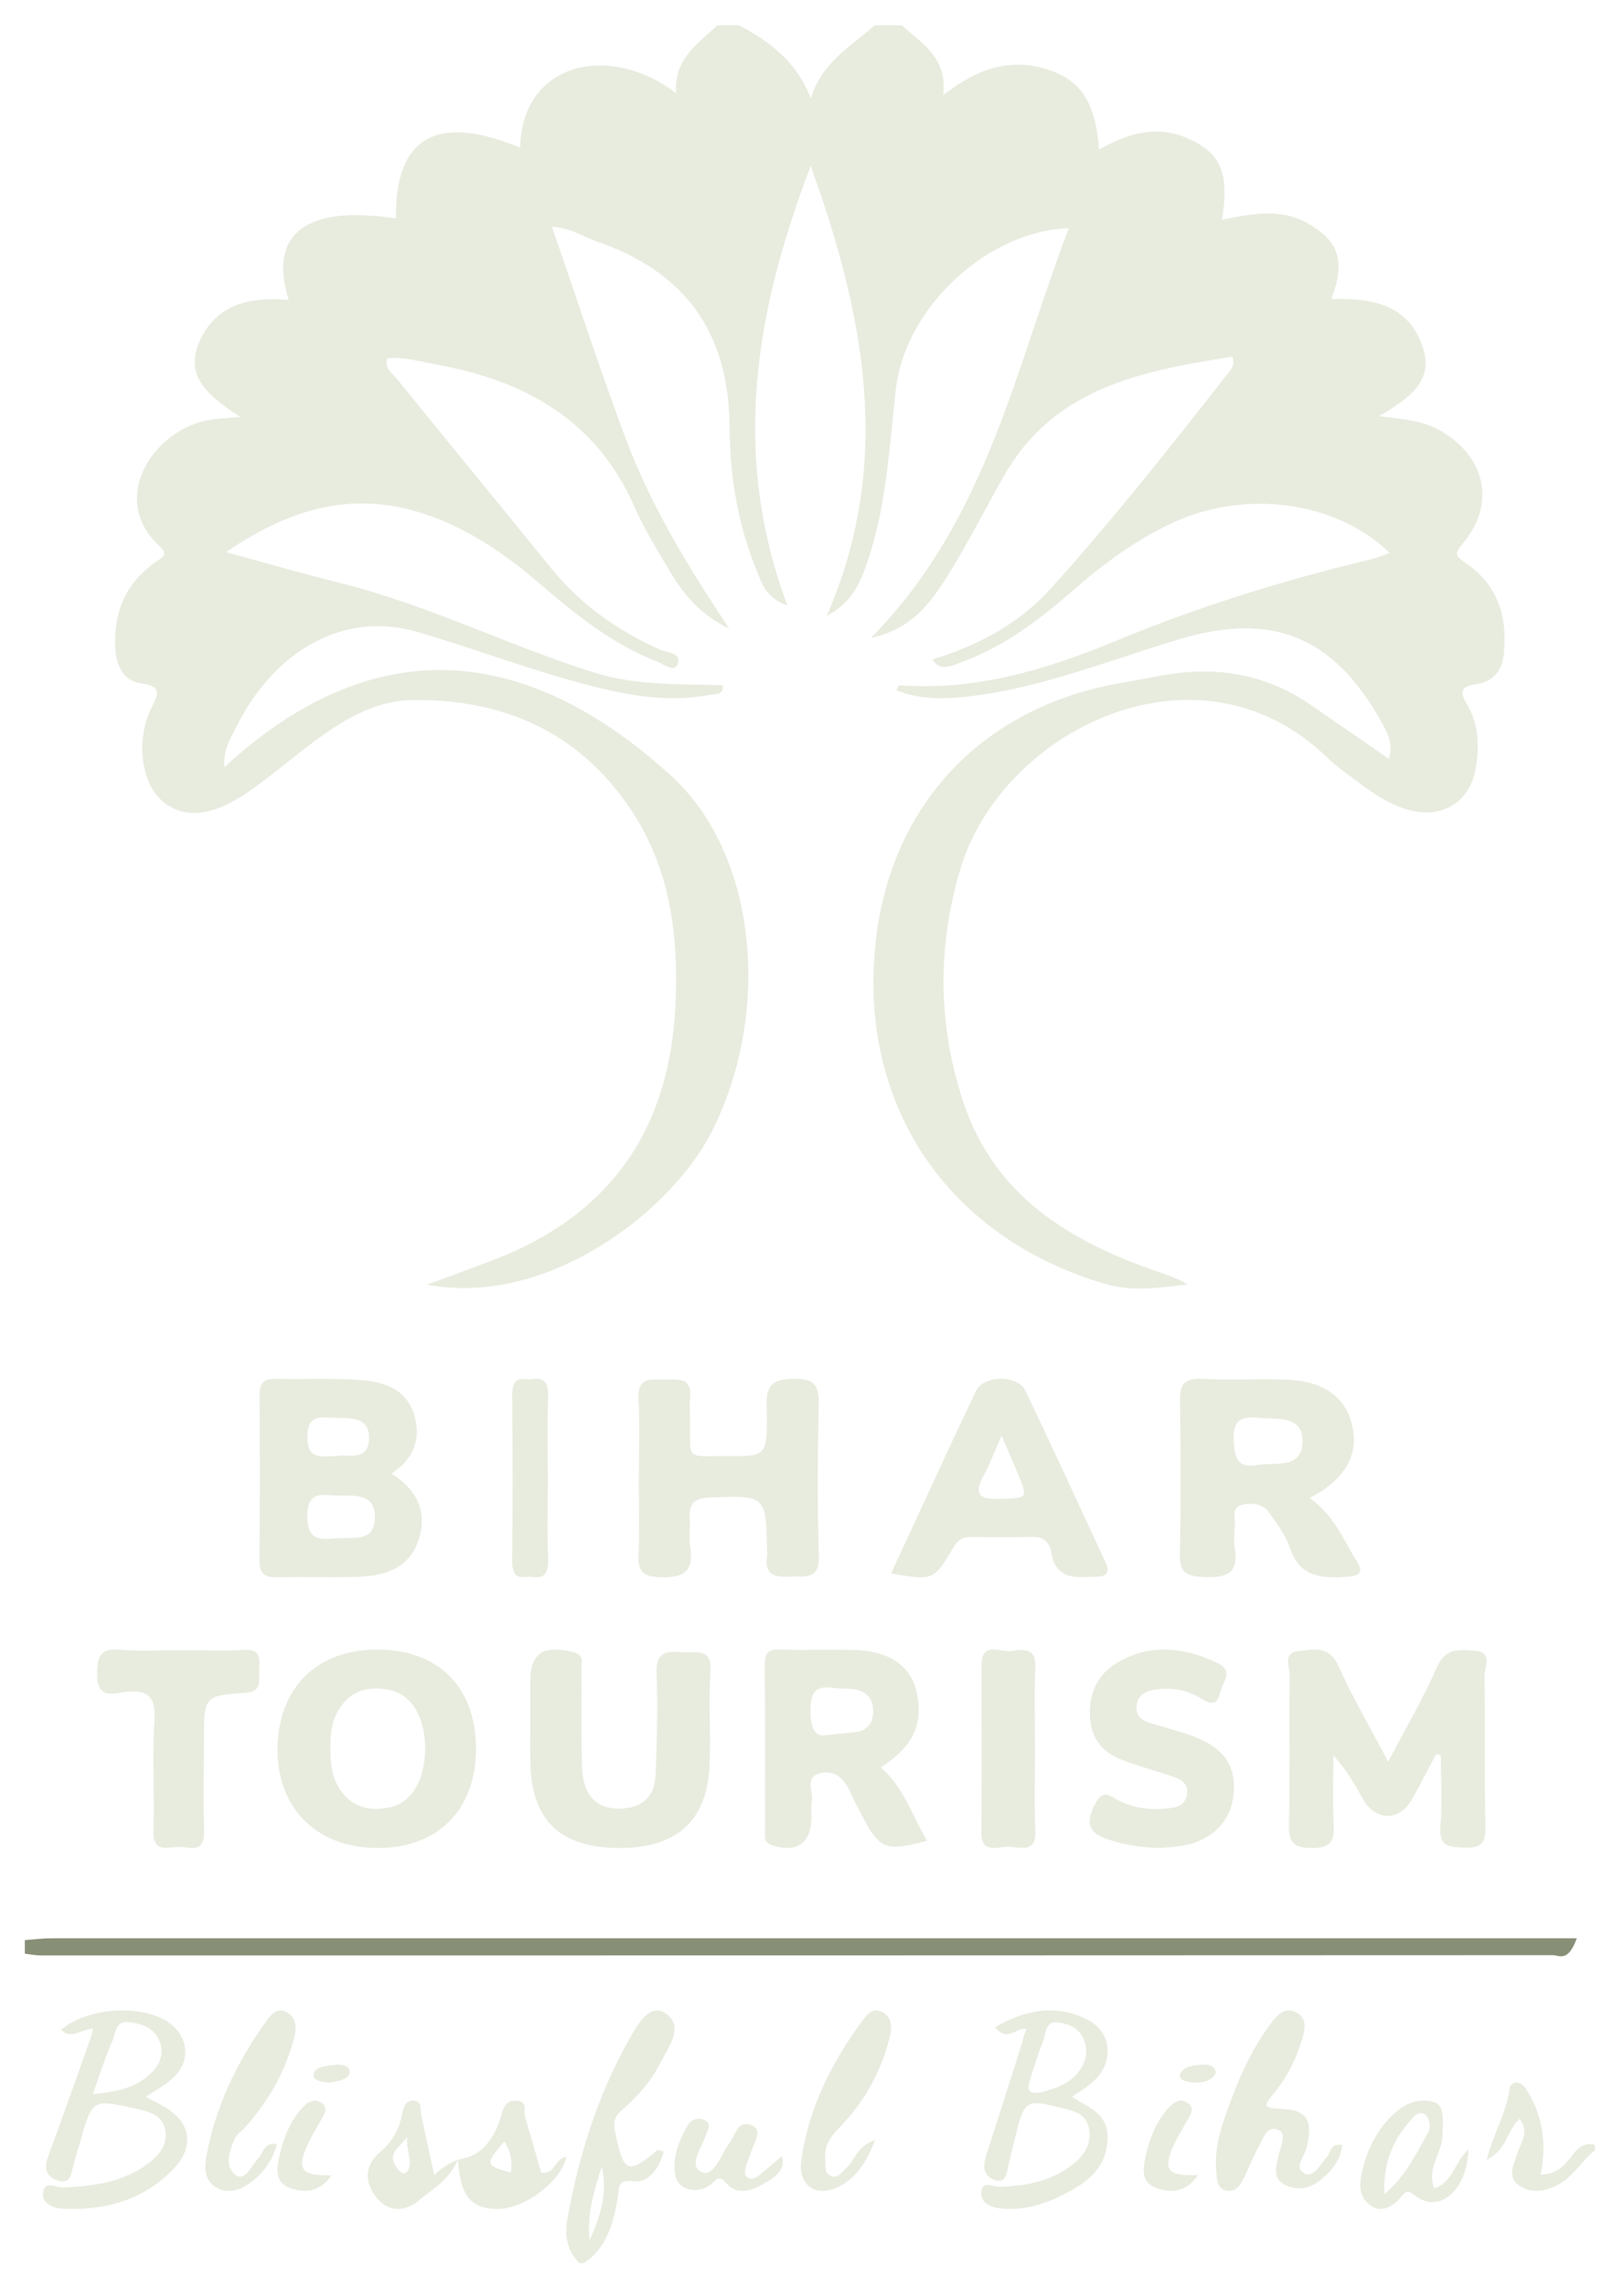 <svg width="54" height="76" viewBox="0 0 54 76" fill="none" xmlns="http://www.w3.org/2000/svg">
<g id="Group 2396">
<path id="Vector" d="M5.139 18.712C4.157 19.421 3.754 20.403 3.837 21.593C3.875 22.148 4.113 22.641 4.684 22.72C5.445 22.826 5.24 23.11 5.016 23.578C4.496 24.673 4.716 26.09 5.429 26.664C6.137 27.235 7.07 27.151 8.25 26.336C8.988 25.826 9.67 25.233 10.39 24.697C11.387 23.952 12.45 23.289 13.735 23.277C16.718 23.246 19.194 24.318 20.914 26.826C22.282 28.818 22.569 31.066 22.459 33.421C22.264 37.604 20.252 40.451 16.308 41.934C15.661 42.178 15.009 42.415 14.2 42.715C18.095 43.468 22.248 40.39 23.654 37.652C25.621 33.821 25.269 28.474 22.293 25.772C17.613 21.523 12.554 20.819 7.459 25.508C7.427 24.887 7.667 24.558 7.833 24.221C9.131 21.58 11.475 20.315 13.863 21.008C15.561 21.501 17.222 22.128 18.924 22.607C20.447 23.036 21.997 23.41 23.607 23.104C23.788 23.07 24.064 23.128 24.035 22.783C22.593 22.735 21.167 22.808 19.738 22.358C16.875 21.455 14.181 20.09 11.255 19.369C10.057 19.073 8.869 18.726 7.519 18.36C9.656 16.891 11.751 16.301 14.125 17.094C15.549 17.57 16.752 18.389 17.877 19.349C19.086 20.385 20.308 21.397 21.82 21.984C22.06 22.078 22.412 22.368 22.526 22.097C22.697 21.695 22.19 21.709 21.95 21.602C20.528 20.968 19.299 20.094 18.315 18.88C16.619 16.787 14.906 14.707 13.21 12.612C13.054 12.42 12.775 12.265 12.876 11.915C13.451 11.861 14.002 12.028 14.556 12.131C17.494 12.669 19.848 13.998 21.102 16.863C21.423 17.599 21.858 18.288 22.266 18.985C22.733 19.783 23.327 20.471 24.244 20.896C22.901 18.879 21.64 16.821 20.797 14.559C19.938 12.256 19.176 9.919 18.353 7.54C18.976 7.575 19.373 7.865 19.817 8.018C22.78 9.036 24.241 11.046 24.26 14.217C24.269 15.814 24.529 17.437 25.152 18.952C25.322 19.365 25.432 19.855 26.186 20.142C24.269 15.033 25.152 10.244 26.957 5.517C28.722 10.42 29.733 15.34 27.489 20.48C28.384 20.022 28.653 19.265 28.897 18.516C29.482 16.708 29.577 14.82 29.787 12.951C30.093 10.228 32.837 7.673 35.54 7.589C33.75 12.242 32.822 17.304 28.958 21.209C30.29 20.925 30.902 20.092 31.438 19.257C32.147 18.152 32.73 16.967 33.382 15.825C35.068 12.863 37.997 12.335 40.975 11.86C41.065 12.158 40.947 12.265 40.857 12.38C38.937 14.832 37.008 17.279 34.918 19.591C33.846 20.776 32.45 21.485 31.012 21.925C31.248 22.349 31.638 22.142 32.021 22C33.456 21.469 34.634 20.546 35.768 19.557C36.744 18.706 37.784 17.952 38.962 17.399C41.397 16.254 44.416 16.654 46.207 18.383C45.999 18.459 45.81 18.547 45.611 18.593C42.718 19.281 39.888 20.155 37.136 21.297C34.829 22.253 32.454 22.977 29.898 22.788C29.879 22.788 29.853 22.866 29.806 22.952C30.525 23.241 31.259 23.252 32.005 23.178C34.537 22.928 36.872 21.948 39.28 21.237C42.299 20.347 44.331 21.167 45.896 23.937C46.118 24.33 46.342 24.718 46.181 25.228C45.312 24.628 44.452 24.04 43.597 23.447C42.052 22.377 40.35 22.121 38.529 22.48C38.058 22.573 37.583 22.65 37.111 22.738C32.665 23.567 29.678 26.723 29.135 31.165C28.464 36.651 31.46 41.169 36.8 42.704C37.684 42.959 38.585 42.811 39.487 42.709C39.164 42.505 38.829 42.399 38.497 42.284C35.578 41.28 33.073 39.772 32.039 36.665C31.187 34.109 31.155 31.515 31.931 28.906C33.31 24.271 39.841 21.027 44.133 25.192C44.476 25.524 44.88 25.794 45.263 26.081C45.745 26.44 46.243 26.765 46.837 26.93C47.923 27.233 48.858 26.695 49.06 25.596C49.197 24.849 49.183 24.092 48.779 23.419C48.513 22.973 48.591 22.819 49.102 22.747C49.634 22.672 49.944 22.309 50.002 21.774C50.138 20.528 49.816 19.448 48.733 18.717C48.398 18.491 48.347 18.419 48.632 18.083C49.746 16.769 49.412 15.193 47.9 14.322C47.329 13.994 46.687 13.935 45.858 13.838C46.867 13.24 47.672 12.68 47.315 11.567C46.847 10.106 45.604 9.906 44.272 9.944C44.739 8.684 44.532 8.034 43.505 7.438C42.586 6.905 41.614 7.113 40.635 7.305C40.879 5.758 40.601 5.108 39.536 4.618C38.484 4.135 37.504 4.431 36.547 4.97C36.423 3.349 35.908 2.602 34.69 2.268C33.479 1.936 32.425 2.333 31.362 3.164C31.512 1.92 30.655 1.442 29.985 0.841H29.083C28.298 1.538 27.328 2.069 26.96 3.272C26.5 2.063 25.603 1.383 24.574 0.841H23.852C23.199 1.457 22.392 1.968 22.484 3.099C20.259 1.401 17.357 2.072 17.294 4.907C14.516 3.764 13.132 4.555 13.165 7.266C10.185 6.804 8.911 7.765 9.598 9.971C8.346 9.867 7.205 10.088 6.638 11.343C6.104 12.527 6.954 13.186 7.986 13.863C7.577 13.899 7.378 13.913 7.182 13.931C5.213 14.109 3.538 16.52 5.288 18.144C5.638 18.469 5.37 18.543 5.137 18.712H5.139Z" fill="#E8ECDF"/>
<path id="Vector_2" d="M21.86 71.495C20.857 72.327 20.725 72.246 20.444 70.833C20.357 70.403 20.568 70.264 20.77 70.083C21.224 69.676 21.633 69.219 21.925 68.652C22.198 68.12 22.764 67.408 22.16 66.963C21.59 66.543 21.166 67.368 20.873 67.894C19.869 69.695 19.245 71.675 18.868 73.77C18.757 74.384 18.878 74.843 19.256 75.249H19.42C20.138 74.779 20.388 73.977 20.534 73.118C20.594 72.757 20.517 72.451 21.061 72.528C21.535 72.596 21.912 72.143 22.072 71.541C21.961 71.515 21.892 71.472 21.864 71.496L21.86 71.495ZM19.603 74.486C19.511 73.505 19.787 72.778 20.009 72.037C20.199 72.87 20.006 73.616 19.603 74.486Z" fill="#E8ECDF"/>
<path id="Vector_3" d="M51.625 65.01C51.859 65.01 52.129 65.266 52.432 64.448H51.355C34.811 64.448 18.269 64.448 1.724 64.448C1.426 64.448 1.125 64.488 0.826 64.51V64.96C1.006 64.983 1.185 65.019 1.365 65.019C18.117 65.019 34.87 65.019 51.625 65.01Z" fill="#888F77"/>
<path id="Vector_4" d="M52.277 71.668C52.026 72.003 51.731 72.314 51.229 72.302C51.445 71.251 51.283 70.302 50.743 69.456C50.552 69.156 50.225 69.198 50.19 69.471C50.093 70.233 49.674 70.905 49.431 71.816C50.154 71.45 50.111 70.791 50.532 70.456C50.87 70.892 50.567 71.229 50.457 71.591C50.345 71.962 50.083 72.389 50.537 72.686C50.924 72.941 51.358 72.866 51.77 72.664C52.307 72.4 52.58 71.853 53.032 71.501V71.314C52.682 71.229 52.475 71.402 52.273 71.671L52.277 71.668Z" fill="#E8ECDF"/>
<path id="Vector_5" d="M49.042 54.889C48.552 54.847 48.074 54.774 47.786 55.423C47.324 56.467 46.745 57.459 46.16 58.577C45.575 57.468 44.981 56.456 44.503 55.392C44.183 54.681 43.632 54.849 43.145 54.903C42.652 54.958 42.887 55.436 42.884 55.718C42.86 57.351 42.9 58.986 42.859 60.62C42.842 61.233 42.976 61.451 43.63 61.447C44.257 61.444 44.377 61.216 44.348 60.66C44.309 59.899 44.337 59.136 44.337 58.372C44.776 58.843 45.048 59.341 45.329 59.832C45.753 60.572 46.545 60.563 46.962 59.81C47.236 59.317 47.493 58.817 47.757 58.321C47.808 58.335 47.86 58.352 47.91 58.366C47.91 59.152 47.961 59.941 47.896 60.721C47.838 61.402 48.173 61.416 48.686 61.434C49.233 61.455 49.405 61.303 49.393 60.732C49.353 59.068 49.396 57.404 49.362 55.74C49.357 55.454 49.659 54.938 49.042 54.885V54.889Z" fill="#E8ECDF"/>
<path id="Vector_6" d="M25.508 51.635C25.508 51.666 25.512 51.697 25.508 51.726C25.396 52.416 25.816 52.443 26.313 52.423C26.781 52.403 27.255 52.536 27.228 51.733C27.174 50.072 27.187 48.407 27.224 46.745C27.239 46.109 27.121 45.827 26.407 45.847C25.748 45.865 25.471 45.983 25.491 46.74C25.535 48.416 25.492 48.427 24.25 48.414C22.734 48.398 22.968 48.64 22.943 47.064C22.94 46.882 22.924 46.698 22.945 46.52C23.04 45.783 22.548 45.867 22.096 45.87C21.651 45.874 21.19 45.77 21.231 46.514C21.279 47.419 21.242 48.329 21.242 49.235C21.242 50.052 21.265 50.869 21.233 51.684C21.213 52.203 21.333 52.421 21.91 52.443C22.686 52.474 23.093 52.296 22.949 51.415C22.901 51.12 22.959 50.811 22.938 50.509C22.902 50.028 23.047 49.819 23.574 49.797C25.473 49.717 25.473 49.695 25.508 51.637V51.635Z" fill="#E8ECDF"/>
<path id="Vector_7" d="M9.199 52.446C10.083 52.424 10.967 52.457 11.849 52.432C12.708 52.406 13.543 52.21 13.888 51.287C14.235 50.358 13.932 49.569 13.015 48.998C13.806 48.49 14.014 47.765 13.752 46.983C13.473 46.155 12.71 45.936 11.959 45.884C11.02 45.82 10.074 45.868 9.134 45.846C8.742 45.837 8.629 46.016 8.631 46.392C8.641 48.219 8.645 50.047 8.627 51.873C8.624 52.314 8.785 52.455 9.196 52.444L9.199 52.446ZM11.089 47.146C11.607 47.164 12.303 47.071 12.271 47.853C12.241 48.595 11.539 48.357 11.29 48.404C10.629 48.445 10.221 48.52 10.221 47.778C10.221 47.022 10.657 47.13 11.088 47.144L11.089 47.146ZM11.144 49.725C11.711 49.743 12.492 49.598 12.466 50.489C12.441 51.32 11.674 51.093 11.158 51.15C10.613 51.201 10.211 51.205 10.218 50.395C10.227 49.58 10.693 49.71 11.144 49.725Z" fill="#E8ECDF"/>
<path id="Vector_8" d="M42.197 50.29C42.458 50.666 42.754 51.048 42.892 51.471C43.218 52.457 43.967 52.493 44.831 52.424C45.259 52.389 45.324 52.245 45.119 51.919C44.664 51.201 44.368 50.382 43.548 49.811C44.73 49.195 45.189 48.372 44.965 47.406C44.738 46.424 43.993 45.905 42.705 45.87C41.791 45.846 40.876 45.894 39.964 45.848C39.352 45.817 39.225 46.063 39.235 46.592C39.261 48.288 39.271 49.986 39.231 51.682C39.216 52.307 39.468 52.413 40.055 52.439C40.811 52.47 41.187 52.293 41.062 51.504C41.02 51.238 41.037 50.957 41.062 50.688C41.084 50.443 40.925 50.095 41.348 50.024C41.668 49.97 42.003 50.012 42.2 50.292L42.197 50.29ZM41.022 47.86C40.984 47.111 41.414 47.094 41.971 47.151C42.544 47.197 43.307 47.087 43.311 47.905C43.315 48.871 42.416 48.607 41.823 48.711C41.098 48.836 41.052 48.421 41.024 47.862L41.022 47.86Z" fill="#E8ECDF"/>
<path id="Vector_9" d="M27.269 58.959C27.784 58.837 28.106 59.176 28.306 59.665C28.383 59.857 28.493 60.034 28.586 60.22C29.243 61.511 29.4 61.581 30.829 61.206C30.328 60.371 30.041 59.411 29.285 58.766C30.358 58.089 30.72 57.312 30.477 56.25C30.274 55.371 29.546 54.882 28.358 54.86C27.543 54.844 26.727 54.873 25.913 54.847C25.549 54.836 25.426 54.959 25.429 55.356C25.446 57.191 25.434 59.024 25.439 60.859C25.439 61.049 25.377 61.256 25.664 61.352C26.498 61.63 26.982 61.294 26.984 60.395C26.984 60.245 26.955 60.086 26.989 59.945C27.072 59.609 26.724 59.091 27.267 58.959H27.269ZM26.95 56.893C26.943 56.243 27.144 56.037 27.713 56.126C27.933 56.16 28.16 56.131 28.38 56.166C28.785 56.229 29.05 56.451 29.032 56.933C29.015 57.37 28.778 57.567 28.39 57.601C28.169 57.621 27.946 57.645 27.497 57.69C27.141 57.776 26.957 57.538 26.95 56.893Z" fill="#E8ECDF"/>
<path id="Vector_10" d="M12.497 61.447C14.523 61.474 15.811 60.213 15.828 58.188C15.846 56.135 14.615 54.867 12.588 54.847C10.568 54.829 9.267 56.09 9.228 58.1C9.191 60.085 10.496 61.42 12.495 61.447H12.497ZM11.248 56.875C11.648 56.2 12.269 56.039 12.988 56.202C13.712 56.366 14.139 57.133 14.136 58.154C14.132 59.173 13.694 59.938 12.971 60.092C12.25 60.245 11.633 60.079 11.241 59.399C11.021 59.018 10.993 58.602 10.984 58.111C10.992 57.73 11.005 57.281 11.248 56.873V56.875Z" fill="#E8ECDF"/>
<path id="Vector_11" d="M22.656 54.934C22.101 54.884 21.805 54.986 21.831 55.633C21.878 56.763 21.84 57.896 21.797 59.025C21.773 59.666 21.426 60.085 20.706 60.133C19.877 60.189 19.388 59.73 19.356 58.784C19.32 57.683 19.348 56.58 19.337 55.478C19.335 55.267 19.435 55.023 19.052 54.93C18.053 54.687 17.633 54.962 17.631 55.927C17.631 56.374 17.631 56.82 17.631 57.268C17.631 57.715 17.623 58.161 17.633 58.608C17.67 60.513 18.611 61.427 20.548 61.447C22.481 61.467 23.511 60.563 23.595 58.705C23.642 57.665 23.558 56.618 23.625 55.58C23.679 54.748 23.111 54.975 22.654 54.934H22.656Z" fill="#E8ECDF"/>
<path id="Vector_12" d="M34.958 51.624C35.121 52.588 35.826 52.435 36.478 52.426C36.824 52.422 36.902 52.255 36.768 51.969C35.882 50.055 35.007 48.134 34.092 46.236C33.836 45.705 32.704 45.72 32.45 46.254C31.494 48.26 30.571 50.284 29.629 52.319C31.035 52.555 31.046 52.562 31.699 51.457C31.842 51.217 31.995 51.104 32.262 51.106C32.953 51.112 33.643 51.123 34.334 51.103C34.718 51.09 34.91 51.321 34.96 51.624H34.958ZM33.242 49.839C32.576 49.861 32.356 49.699 32.713 49.053C32.912 48.694 33.053 48.301 33.303 47.737C33.531 48.265 33.673 48.588 33.809 48.915C34.193 49.837 34.191 49.806 33.242 49.839Z" fill="#E8ECDF"/>
<path id="Vector_13" d="M36.837 61.158C37.391 61.347 37.954 61.435 38.592 61.447C38.777 61.429 39.023 61.419 39.265 61.381C40.305 61.218 40.959 60.548 41.024 59.588C41.087 58.658 40.661 58.084 39.596 57.703C39.157 57.545 38.703 57.432 38.257 57.296C38.008 57.219 37.779 57.099 37.791 56.765C37.803 56.402 38.049 56.246 38.331 56.194C38.884 56.092 39.428 56.164 39.92 56.467C40.228 56.657 40.462 56.751 40.575 56.268C40.654 55.932 41.029 55.559 40.49 55.3C39.361 54.76 38.219 54.629 37.103 55.313C36.48 55.695 36.195 56.336 36.244 57.115C36.292 57.858 36.715 58.301 37.334 58.529C37.85 58.719 38.379 58.868 38.9 59.041C39.191 59.137 39.529 59.238 39.466 59.667C39.407 60.069 39.07 60.107 38.764 60.135C38.151 60.193 37.561 60.101 37.019 59.767C36.718 59.583 36.585 59.66 36.404 60.002C36.062 60.649 36.234 60.956 36.833 61.16L36.837 61.158Z" fill="#E8ECDF"/>
<path id="Vector_14" d="M4.18 56.256C4.914 56.183 5.188 56.394 5.134 57.229C5.054 58.434 5.148 59.649 5.101 60.859C5.073 61.596 5.532 61.437 5.894 61.412C6.254 61.386 6.816 61.694 6.788 60.867C6.756 59.87 6.782 58.869 6.782 57.87C6.782 56.412 6.78 56.378 8.149 56.29C8.718 56.254 8.609 55.895 8.62 55.55C8.632 55.186 8.689 54.821 8.126 54.856C7.41 54.9 6.69 54.867 5.972 54.867C5.31 54.867 4.646 54.91 3.99 54.854C3.37 54.799 3.227 55.042 3.227 55.665C3.227 56.531 3.796 56.296 4.18 56.257V56.256Z" fill="#E8ECDF"/>
<path id="Vector_15" d="M5.78 70.273C5.512 70.035 5.155 69.897 4.852 69.722C5.167 69.504 5.523 69.321 5.795 69.054C6.355 68.502 6.248 67.678 5.603 67.243C4.693 66.627 2.9 66.748 2.031 67.49C2.312 67.785 2.595 67.554 2.876 67.497C2.948 67.481 3.02 67.464 3.092 67.447C3.078 67.519 3.063 67.591 3.05 67.663C2.566 69.017 2.092 70.373 1.593 71.719C1.444 72.125 1.555 72.394 1.943 72.509C2.348 72.629 2.364 72.285 2.434 72.02C2.512 71.725 2.608 71.433 2.69 71.138C3.068 69.794 3.089 69.792 4.518 70.115C4.956 70.214 5.392 70.312 5.492 70.808C5.594 71.321 5.272 71.688 4.887 71.965C4.057 72.564 3.092 72.697 2.098 72.734C1.863 72.743 1.473 72.483 1.429 72.913C1.392 73.274 1.778 73.427 2.072 73.44C3.508 73.51 4.823 73.147 5.819 72.062C6.322 71.513 6.416 70.832 5.78 70.271V70.273ZM3.087 69.626C3.331 68.947 3.503 68.392 3.736 67.864C3.845 67.617 3.83 67.187 4.272 67.235C4.673 67.278 5.08 67.401 5.27 67.794C5.442 68.146 5.386 68.528 5.122 68.827C4.625 69.39 3.959 69.556 3.085 69.626H3.087Z" fill="#E8ECDF"/>
<path id="Vector_16" d="M35.65 69.715C35.916 69.526 36.18 69.384 36.392 69.179C37.048 68.544 36.96 67.562 36.177 67.164C35.136 66.634 34.117 66.808 33.091 67.404C33.416 67.838 33.682 67.553 33.948 67.476C34.01 67.469 34.072 67.463 34.132 67.456C34.109 67.513 34.088 67.57 34.065 67.625C34.024 67.77 33.988 67.915 33.943 68.058C33.561 69.26 33.183 70.463 32.793 71.663C32.674 72.032 32.697 72.346 33.057 72.478C33.465 72.626 33.473 72.237 33.543 71.953C33.608 71.689 33.669 71.425 33.732 71.16C34.068 69.793 34.091 69.786 35.339 70.102C35.72 70.199 36.117 70.278 36.209 70.777C36.312 71.327 36.015 71.702 35.642 71.99C34.923 72.546 34.099 72.676 33.251 72.715C33.036 72.724 32.685 72.491 32.635 72.856C32.581 73.258 32.953 73.393 33.248 73.428C34.08 73.525 34.854 73.261 35.59 72.849C36.213 72.5 36.764 72.065 36.826 71.184C36.889 70.263 36.193 70.085 35.645 69.716L35.65 69.715ZM34.644 69.568C34.258 69.638 34.122 69.538 34.236 69.195C34.377 68.77 34.495 68.333 34.667 67.922C34.778 67.654 34.745 67.179 35.179 67.247C35.523 67.3 35.874 67.41 36.041 67.823C36.195 68.199 36.103 68.553 35.895 68.847C35.554 69.326 35.037 69.443 34.646 69.568H34.644Z" fill="#E8ECDF"/>
<path id="Vector_17" d="M33.653 54.895C33.282 54.956 32.635 54.546 32.637 55.378C32.637 57.222 32.652 59.066 32.63 60.911C32.62 61.677 33.184 61.394 33.541 61.405C33.913 61.417 34.458 61.636 34.426 60.88C34.387 59.975 34.417 59.066 34.417 58.16C34.417 57.253 34.383 56.344 34.428 55.44C34.46 54.796 34.045 54.829 33.653 54.895Z" fill="#E8ECDF"/>
<path id="Vector_18" d="M14.008 70.321C13.968 70.125 14.043 69.864 13.762 69.849C13.493 69.834 13.421 70.035 13.368 70.306C13.274 70.796 13.032 71.223 12.689 71.508C12.172 71.938 12.084 72.439 12.451 72.979C12.867 73.592 13.482 73.555 13.944 73.153C14.367 72.785 14.899 72.546 15.228 71.81C14.945 71.92 14.695 72.075 14.44 72.317C14.282 71.6 14.137 70.963 14.008 70.323V70.321ZM13.517 72.229C13.408 72.355 13.228 72.143 13.143 71.999C12.904 71.583 13.249 71.442 13.533 71.065C13.509 71.576 13.77 71.933 13.517 72.229Z" fill="#E8ECDF"/>
<path id="Vector_19" d="M17.994 72.237C17.813 71.609 17.637 70.984 17.452 70.361C17.399 70.178 17.564 69.885 17.2 69.851C16.866 69.82 16.75 70.032 16.679 70.294C16.502 70.956 16.127 71.597 15.459 71.756C15.38 71.774 15.303 71.795 15.228 71.817C15.299 72.801 15.508 73.469 16.578 73.448C17.472 73.429 18.676 72.516 18.828 71.718C18.456 71.748 18.463 72.319 17.992 72.235L17.994 72.237ZM16.991 72.241C16.127 72.007 16.117 71.966 16.77 71.205C17.002 71.572 17.036 71.897 16.991 72.241Z" fill="#E8ECDF"/>
<path id="Vector_20" d="M44.127 71.715C43.904 71.952 43.688 72.407 43.401 72.279C42.995 72.099 43.375 71.704 43.444 71.42C43.668 70.513 43.483 70.146 42.559 70.117C41.987 70.099 42.04 69.99 42.329 69.642C42.758 69.124 43.07 68.54 43.268 67.898C43.375 67.55 43.508 67.135 43.112 66.918C42.71 66.7 42.441 67.031 42.221 67.328C41.68 68.062 41.289 68.879 40.971 69.731C40.677 70.523 40.359 71.312 40.444 72.188C40.47 72.458 40.444 72.779 40.79 72.841C41.117 72.899 41.26 72.622 41.382 72.378C41.544 72.054 41.664 71.707 41.845 71.396C42 71.132 42.114 70.649 42.505 70.82C42.796 70.948 42.585 71.354 42.521 71.642C42.443 71.99 42.292 72.4 42.692 72.627C43.084 72.852 43.519 72.795 43.879 72.509C44.246 72.216 44.565 71.877 44.631 71.321C44.211 71.259 44.255 71.578 44.126 71.713L44.127 71.715Z" fill="#E8ECDF"/>
<path id="Vector_21" d="M17.679 52.433C18.009 52.478 18.254 52.44 18.226 51.788C18.189 50.94 18.217 50.086 18.217 49.235C18.217 48.323 18.19 47.409 18.226 46.501C18.253 45.845 18.004 45.817 17.676 45.858C17.387 45.892 17.018 45.675 17.028 46.459C17.051 48.252 17.051 50.044 17.028 51.837C17.018 52.628 17.393 52.393 17.679 52.433Z" fill="#E8ECDF"/>
<path id="Vector_22" d="M29.366 66.918C29.013 66.709 28.803 67.01 28.637 67.241C27.633 68.614 26.886 70.113 26.644 71.82C26.526 72.659 27.128 73.087 27.886 72.711C28.456 72.43 28.802 71.92 29.099 71.153C28.467 71.374 28.429 71.846 28.139 72.087C27.985 72.214 27.873 72.457 27.624 72.347C27.382 72.24 27.461 71.989 27.44 71.788C27.397 71.356 27.605 71.058 27.893 70.764C28.726 69.913 29.3 68.899 29.585 67.734C29.657 67.444 29.676 67.099 29.368 66.916L29.366 66.918Z" fill="#E8ECDF"/>
<path id="Vector_23" d="M8.598 71.754C8.365 71.997 8.16 72.549 7.833 72.317C7.462 72.053 7.616 71.499 7.824 71.088C7.903 70.936 8.068 70.831 8.187 70.696C8.946 69.831 9.506 68.852 9.79 67.72C9.868 67.411 9.838 67.088 9.547 66.915C9.2 66.71 8.989 67.017 8.825 67.246C7.858 68.598 7.151 70.073 6.856 71.735C6.79 72.11 6.817 72.489 7.153 72.711C7.471 72.922 7.858 72.873 8.166 72.682C8.665 72.369 9.035 71.928 9.211 71.292C8.77 71.219 8.761 71.585 8.599 71.754H8.598Z" fill="#E8ECDF"/>
<path id="Vector_24" d="M47.683 72.753C47.438 72.082 47.936 71.618 47.967 71.008C48.014 70.087 47.978 69.842 47.276 69.848C46.546 69.855 45.672 70.802 45.36 71.941C45.233 72.409 45.099 72.919 45.491 73.269C45.839 73.581 46.197 73.456 46.523 73.126C46.665 72.984 46.723 72.738 47.031 72.988C47.841 73.646 48.785 72.843 48.831 71.465C48.394 71.838 48.27 72.635 47.681 72.753H47.683ZM47.473 70.935C47.083 71.618 46.741 72.367 46.028 72.96C45.993 71.717 46.434 71.012 46.997 70.396C47.125 70.257 47.294 70.194 47.431 70.358C47.563 70.515 47.57 70.769 47.475 70.935H47.473Z" fill="#E8ECDF"/>
<path id="Vector_25" d="M25.281 72.298C25.166 72.394 25.024 72.487 24.882 72.416C24.733 72.341 24.762 72.169 24.802 72.044C24.902 71.729 25.028 71.421 25.146 71.111C25.211 70.94 25.211 70.772 25.022 70.681C24.811 70.576 24.617 70.623 24.495 70.829C24.409 70.973 24.346 71.13 24.247 71.266C23.974 71.636 23.748 72.39 23.34 72.224C22.867 72.03 23.328 71.416 23.473 70.998C23.536 70.815 23.681 70.615 23.43 70.495C23.188 70.382 22.963 70.48 22.838 70.712C22.624 71.107 22.445 71.514 22.43 71.965C22.42 72.28 22.448 72.599 22.789 72.75C23.069 72.872 23.367 72.828 23.63 72.64C23.784 72.531 23.888 72.265 24.152 72.594C24.455 72.97 24.915 72.871 25.283 72.67C25.688 72.448 26.144 72.209 26.003 71.693C25.784 71.877 25.534 72.088 25.283 72.298H25.281Z" fill="#E8ECDF"/>
<path id="Vector_26" d="M39.09 71.201C39.195 70.984 39.328 70.78 39.44 70.566C39.547 70.361 39.773 70.122 39.501 69.928C39.223 69.732 38.982 69.931 38.797 70.151C38.44 70.577 38.236 71.079 38.112 71.615C38.014 72.039 37.912 72.529 38.395 72.731C38.899 72.941 39.449 72.906 39.83 72.321C38.781 72.372 38.636 72.138 39.088 71.201H39.09Z" fill="#E8ECDF"/>
<path id="Vector_27" d="M10.318 71.126C10.427 70.91 10.557 70.705 10.673 70.493C10.776 70.308 10.93 70.095 10.702 69.929C10.466 69.757 10.237 69.885 10.06 70.077C9.658 70.511 9.445 71.042 9.312 71.606C9.211 72.03 9.109 72.523 9.586 72.728C10.089 72.944 10.638 72.903 11.027 72.329C9.962 72.36 9.824 72.109 10.318 71.126Z" fill="#E8ECDF"/>
<path id="Vector_28" d="M11.138 68.656C10.822 68.697 10.407 68.725 10.428 69.017C10.441 69.196 10.726 69.233 10.969 69.248C11.275 69.19 11.61 69.145 11.627 68.898C11.639 68.705 11.397 68.621 11.138 68.656Z" fill="#E8ECDF"/>
<path id="Vector_29" d="M39.981 68.649C39.678 68.664 39.356 68.722 39.251 68.938C39.154 69.136 39.418 69.225 39.648 69.243C40.001 69.271 40.299 69.182 40.43 68.927C40.418 68.731 40.245 68.635 39.981 68.649Z" fill="#E8ECDF"/>
</g>
</svg>
